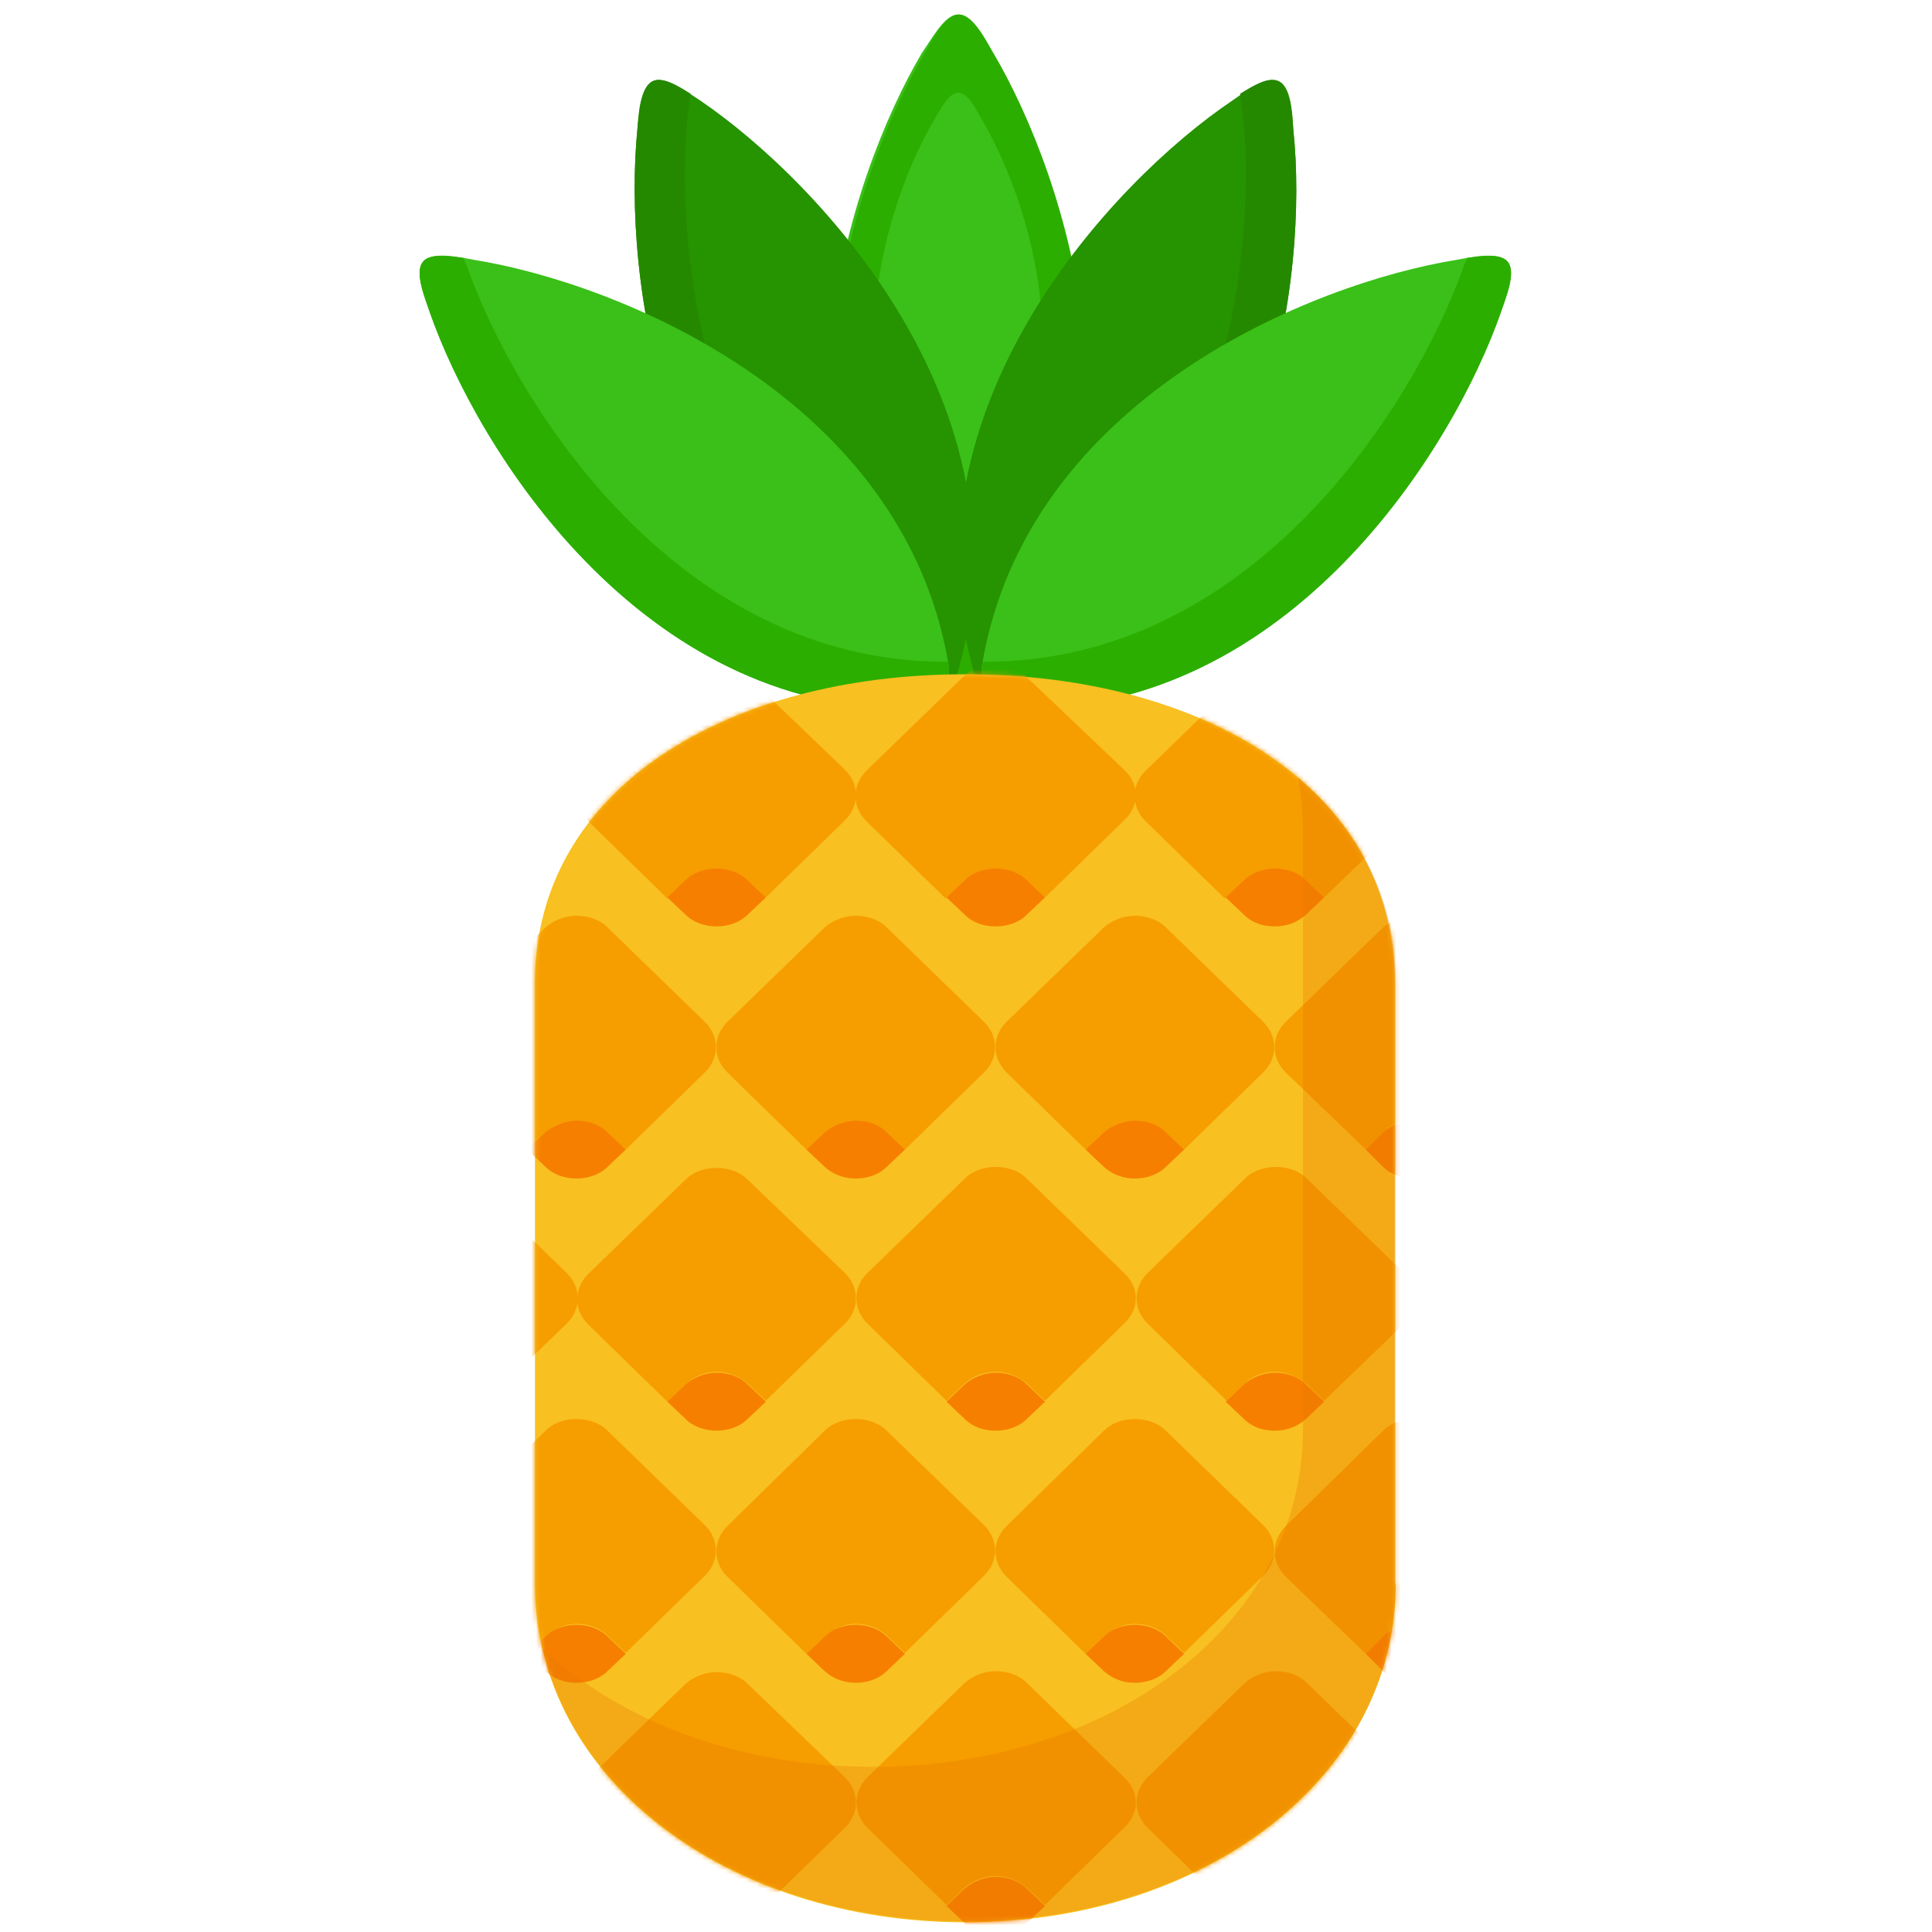 <svg width="420" height="420" viewBox="0 0 420 420" fill="none" xmlns="http://www.w3.org/2000/svg">
<rect width="420" height="420" fill="white"/>
<path d="M208.28 3.15C211.22 3.15 213.95 8.4 215.63 11.34C231.8 38.64 252.59 102.06 214.58 146.79C212.9 148.89 210.59 149.94 208.07 149.94C205.76 149.94 203.45 148.89 201.56 146.79C163.76 102.06 184.34 38.64 200.51 11.34C202.61 8.4 205.34 3.15 208.28 3.15Z" fill="#3AC018"/>
<path d="M215.84 11.34C214.16 8.4 211.43 3.15 208.49 3.15C205.55 3.15 202.82 8.4 201.14 11.34C184.97 38.64 164.39 102.06 202.19 146.79C203.87 148.89 206.18 149.94 208.7 149.94C211.01 149.94 213.32 148.89 215.21 146.79C252.59 102.06 232.01 38.64 215.84 11.34ZM212.48 114.24C211.43 115.5 209.75 116.34 208.28 116.34C206.81 116.34 205.13 115.5 204.08 114.24C179.3 84.84 192.74 43.26 203.45 25.41C204.5 23.52 206.39 20.16 208.28 20.16C210.38 20.16 212.06 23.52 213.11 25.41C223.82 43.26 237.47 84.84 212.48 114.24Z" fill="#2CAE00"/>
<path d="M278 17.64C275.27 16.38 270.65 19.95 267.92 21.84C241.46 39.69 196.1 88.62 211.43 145.11C212.06 147.63 213.74 149.73 215.84 150.57C217.94 151.62 220.46 151.62 222.98 150.57C276.32 126 284.51 59.85 281.15 28.14C280.94 24.78 280.73 18.9 278 17.64Z" fill="#269300"/>
<path d="M281.15 28.14C280.94 24.78 280.52 18.9 277.79 17.64C275.69 16.59 272.33 18.69 269.6 20.37C269.81 22.05 270.02 23.94 270.23 25.2C273.38 56.7 265.4 122.85 212.27 147.42C213.11 148.68 214.16 149.94 215.63 150.57C217.73 151.62 220.25 151.62 222.77 150.57C276.32 126 284.51 59.85 281.15 28.14Z" fill="#258900"/>
<path d="M327.77 56.91C325.67 54.6 320 55.86 316.64 56.49C285.35 61.53 223.4 86.52 213.53 144.27C213.11 146.79 213.74 149.31 215.21 151.2C216.68 153.09 219.2 154.14 221.72 154.14C280.52 154.35 315.8 97.86 326.3 67.83C327.35 64.68 329.66 59.22 327.77 56.91Z" fill="#3AC018"/>
<path d="M327.77 56.91C326.3 55.02 322.31 55.65 318.95 56.07C318.74 56.7 318.53 57.12 318.32 57.54C307.82 87.57 272.54 144.06 213.95 143.85C213.74 143.85 213.74 143.85 213.53 143.85C213.53 144.06 213.53 144.27 213.53 144.27C213.11 146.79 213.74 149.31 215.21 151.2C216.68 153.09 219.2 154.14 221.72 154.14C280.52 154.35 315.8 97.86 326.3 67.83C327.35 64.68 329.66 59.22 327.77 56.91Z" fill="#2CAE00"/>
<path d="M141.92 17.64C144.65 16.38 149.27 19.95 152.21 21.84C178.46 39.69 224.03 88.62 208.49 145.11C207.86 147.63 206.18 149.73 204.08 150.57C201.98 151.62 199.25 151.62 196.94 150.57C143.39 126 135.41 59.85 138.56 28.14C138.77 24.78 139.19 18.9 141.92 17.64Z" fill="#269300"/>
<path d="M138.56 28.14C138.98 24.78 139.19 18.9 141.92 17.64C144.02 16.59 147.38 18.69 150.11 20.37C149.9 22.05 149.69 23.94 149.48 25.2C146.33 56.7 154.31 122.85 207.44 147.42C206.6 148.68 205.34 149.94 204.08 150.57C201.98 151.62 199.25 151.62 196.94 150.57C143.39 126 135.41 59.85 138.56 28.14Z" fill="#258900"/>
<path d="M91.94 56.91C93.83 54.6 99.71 55.86 103.07 56.49C134.36 61.53 196.31 86.52 206.18 144.27C206.6 147 205.97 149.31 204.5 151.2C202.82 153.09 200.51 154.14 197.99 154.14C139.19 154.35 103.91 97.86 93.41 67.83C92.36 64.68 90.05 59.22 91.94 56.91Z" fill="#3AC018"/>
<path d="M91.94 56.91C93.41 55.02 97.4 55.65 100.76 56.07C100.97 56.7 101.18 57.12 101.39 57.54C111.89 87.57 147.17 144.06 205.76 143.85C205.97 143.85 205.97 143.85 206.18 143.85C206.18 144.06 206.18 144.27 206.18 144.27C206.6 147 205.97 149.31 204.5 151.2C202.82 153.09 200.51 154.14 197.99 154.14C139.19 154.35 103.91 97.86 93.41 67.83C92.36 64.68 90.05 59.22 91.94 56.91Z" fill="#2CAE00"/>
<path d="M303.41 344.4C303.41 386.61 261.62 417.9 209.96 417.9C158.3 417.9 116.3 386.82 116.3 344.4V213.57C116.3 171.36 158.3 146.58 209.75 146.58C261.41 146.58 303.2 171.36 303.2 213.57V344.4H303.41Z" fill="#F8C020"/>
<mask id="mask0_72_11" style="mask-type:luminance" maskUnits="userSpaceOnUse" x="116" y="146" width="188" height="272">
<path d="M303.41 344.4C303.41 386.61 261.62 417.9 209.96 417.9C158.3 417.9 116.3 386.82 116.3 344.4V213.57C116.3 171.36 158.3 146.58 209.75 146.58C261.41 146.58 303.2 171.36 303.2 213.57V344.4H303.41Z" fill="white"/>
</mask>
<g mask="url(#mask0_72_11)">
<path d="M125.33 243.6C127.85 243.6 130.37 244.65 132.05 246.12L136.04 249.9L153.26 233.1C156.41 229.95 156.41 225.33 153.26 222.18L132.05 201.6C130.37 199.92 127.85 199.08 125.33 199.08C122.81 199.08 120.29 200.13 118.61 201.6L97.4 222.18C94.25 225.33 94.25 229.95 97.4 233.1L114.83 249.9L118.82 246.12C120.29 244.44 122.81 243.6 125.33 243.6Z" fill="#F69D00"/>
<path d="M125.33 256.2C127.85 256.2 130.37 255.36 132.05 253.68L136.04 249.9L132.05 246.12C130.37 244.44 127.85 243.6 125.33 243.6C122.81 243.6 120.29 244.65 118.61 246.12L114.62 249.9L118.61 253.68C120.29 255.36 122.81 256.2 125.33 256.2Z" fill="#F67F00"/>
<path d="M186.02 243.6C188.54 243.6 191.06 244.65 192.74 246.12L196.73 249.9L213.95 233.1C217.1 229.95 217.1 225.33 213.95 222.18L192.74 201.6C191.06 199.92 188.54 199.08 186.02 199.08C183.5 199.08 180.98 200.13 179.3 201.6L158.09 222.18C154.94 225.33 154.94 229.95 158.09 233.1L175.31 249.9L179.3 246.12C181.19 244.44 183.5 243.6 186.02 243.6Z" fill="#F69D00"/>
<path d="M186.02 256.2C188.54 256.2 191.06 255.36 192.74 253.68L196.73 249.9L192.74 246.12C191.06 244.44 188.54 243.6 186.02 243.6C183.5 243.6 180.98 244.65 179.3 246.12L175.31 249.9L179.3 253.68C181.19 255.36 183.5 256.2 186.02 256.2Z" fill="#F67F00"/>
<path d="M246.71 243.6C249.23 243.6 251.75 244.65 253.43 246.12L257.42 249.9L274.64 233.1C277.79 229.95 277.79 225.33 274.64 222.18L253.43 201.6C251.75 199.92 249.23 199.08 246.71 199.08C244.19 199.08 241.67 200.13 239.99 201.6L218.78 222.18C215.63 225.33 215.63 229.95 218.78 233.1L236 249.9L239.99 246.12C241.88 244.44 244.19 243.6 246.71 243.6Z" fill="#F69D00"/>
<path d="M246.71 256.2C249.23 256.2 251.75 255.36 253.43 253.68L257.42 249.9L253.43 246.12C251.75 244.44 249.23 243.6 246.71 243.6C244.19 243.6 241.67 244.65 239.99 246.12L236 249.9L239.99 253.68C241.88 255.36 244.19 256.2 246.71 256.2Z" fill="#F67F00"/>
<path d="M307.4 243.6C309.92 243.6 312.44 244.65 314.12 246.12L318.11 249.9L335.33 233.1C338.48 229.95 338.48 225.33 335.33 222.18L314.12 201.6C312.44 199.92 309.92 199.08 307.4 199.08C304.88 199.08 302.36 200.13 300.68 201.6L279.47 222.18C276.32 225.33 276.32 229.95 279.47 233.1L296.9 249.9L300.68 246.12C302.36 244.44 304.88 243.6 307.4 243.6Z" fill="#F69D00"/>
<path d="M307.4 256.2C309.92 256.2 312.44 255.36 314.12 253.68L318.11 249.9L314.12 246.12C312.44 244.44 309.92 243.6 307.4 243.6C304.88 243.6 302.36 244.65 300.68 246.12L296.9 249.9L300.68 253.68C302.36 255.36 304.88 256.2 307.4 256.2Z" fill="#F67F00"/>
<path d="M155.78 188.79C158.3 188.79 160.82 189.63 162.5 191.31L166.49 195.09L183.71 178.29C186.86 175.14 186.86 170.52 183.71 167.37L162.5 147C160.82 145.32 158.3 144.48 155.78 144.48C153.26 144.48 150.74 145.32 149.06 147L127.85 167.58C124.7 170.73 124.7 175.35 127.85 178.5L145.07 195.3L149.06 191.52C150.74 189.63 153.26 188.79 155.78 188.79Z" fill="#F69D00"/>
<path d="M155.78 201.39C158.3 201.39 160.82 200.55 162.5 198.87L166.49 195.09L162.5 191.31C160.82 189.63 158.3 188.79 155.78 188.79C153.26 188.79 150.74 189.63 149.06 191.31L145.07 195.09L149.06 198.87C150.74 200.55 153.26 201.39 155.78 201.39Z" fill="#F67F00"/>
<path d="M216.47 188.79C218.99 188.79 221.51 189.63 223.19 191.31L227.18 195.09L244.4 178.29C247.76 175.14 247.76 170.52 244.4 167.37L222.98 147C221.3 145.32 218.78 144.48 216.26 144.48C213.74 144.48 211.22 145.32 209.54 147L188.33 167.58C185.18 170.73 185.18 175.35 188.33 178.5L205.55 195.3L209.54 191.52C211.43 189.63 213.74 188.79 216.47 188.79Z" fill="#F69D00"/>
<path d="M216.47 201.39C218.99 201.39 221.51 200.55 223.19 198.87L227.18 195.09L223.19 191.31C221.51 189.63 218.99 188.79 216.47 188.79C213.95 188.79 211.43 189.63 209.75 191.31L205.76 195.09L209.75 198.87C211.43 200.55 213.74 201.39 216.47 201.39Z" fill="#F67F00"/>
<path d="M277.16 188.79C279.68 188.79 281.99 189.63 283.88 191.31L287.87 195.09L305.3 178.29C308.45 175.14 308.45 170.52 305.3 167.37L283.67 147C281.99 145.32 279.47 144.48 276.95 144.48C274.43 144.48 271.91 145.32 270.23 147L249.02 167.58C245.87 170.73 245.87 175.35 249.02 178.5L266.24 195.3L270.23 191.52C272.12 189.63 274.43 188.79 277.16 188.79Z" fill="#F69D00"/>
<path d="M277.16 201.39C279.68 201.39 281.99 200.55 283.88 198.87L287.87 195.09L283.88 191.31C282.2 189.63 279.68 188.79 277.16 188.79C274.64 188.79 272.12 189.63 270.44 191.31L266.45 195.09L270.44 198.87C272.12 200.55 274.43 201.39 277.16 201.39Z" fill="#F67F00"/>
<path d="M125.33 353.01C127.85 353.01 130.37 353.85 132.05 355.53L136.04 359.31L153.26 342.51C156.41 339.36 156.41 334.74 153.26 331.59L132.05 311.01C130.37 309.33 127.85 308.49 125.33 308.49C122.81 308.49 120.29 309.33 118.61 311.01L97.4 331.8C94.25 334.95 94.25 339.57 97.4 342.72L114.83 359.52L118.82 355.74C120.29 354.06 122.81 353.01 125.33 353.01Z" fill="#F69D00"/>
<path d="M125.33 365.82C127.85 365.82 130.37 364.98 132.05 363.3L136.04 359.52L132.05 355.74C130.37 354.06 127.85 353.22 125.33 353.22C122.81 353.22 120.29 354.06 118.61 355.74L114.62 359.52L118.61 363.3C120.29 364.98 122.81 365.82 125.33 365.82Z" fill="#F67F00"/>
<path d="M186.02 353.01C188.54 353.01 191.06 353.85 192.74 355.53L196.73 359.31L213.95 342.51C217.1 339.36 217.1 334.74 213.95 331.59L192.74 311.01C191.06 309.33 188.54 308.49 186.02 308.49C183.5 308.49 180.98 309.33 179.3 311.01L158.09 331.8C154.94 334.95 154.94 339.57 158.09 342.72L175.31 359.52L179.3 355.74C181.19 354.06 183.5 353.01 186.02 353.01Z" fill="#F69D00"/>
<path d="M186.02 365.82C188.54 365.82 191.06 364.98 192.74 363.3L196.73 359.52L192.74 355.74C191.06 354.06 188.54 353.22 186.02 353.22C183.5 353.22 180.98 354.06 179.3 355.74L175.31 359.52L179.3 363.3C181.19 364.98 183.5 365.82 186.02 365.82Z" fill="#F67F00"/>
<path d="M246.71 353.01C249.23 353.01 251.75 353.85 253.43 355.53L257.42 359.31L274.64 342.51C277.79 339.36 277.79 334.74 274.64 331.59L253.43 311.01C251.75 309.33 249.23 308.49 246.71 308.49C244.19 308.49 241.67 309.33 239.99 311.01L218.78 331.8C215.63 334.95 215.63 339.57 218.78 342.72L236 359.52L239.99 355.74C241.88 354.06 244.19 353.01 246.71 353.01Z" fill="#F69D00"/>
<path d="M246.71 365.82C249.23 365.82 251.75 364.98 253.43 363.3L257.42 359.52L253.43 355.74C251.75 354.06 249.23 353.22 246.71 353.22C244.19 353.22 241.67 354.06 239.99 355.74L236 359.52L239.99 363.3C241.88 364.98 244.19 365.82 246.71 365.82Z" fill="#F67F00"/>
<path d="M307.4 353.01C309.92 353.01 312.44 353.85 314.12 355.53L318.11 359.31L335.33 342.51C338.48 339.36 338.48 334.74 335.33 331.59L314.12 311.01C312.44 309.33 309.92 308.49 307.4 308.49C304.88 308.49 302.36 309.33 300.68 311.01L279.47 331.8C276.32 334.95 276.32 339.57 279.47 342.72L296.9 359.52L300.68 355.74C302.36 354.06 304.88 353.01 307.4 353.01Z" fill="#F69D00"/>
<path d="M307.4 365.82C309.92 365.82 312.44 364.98 314.12 363.3L318.11 359.52L314.12 355.74C312.44 354.06 309.92 353.22 307.4 353.22C304.88 353.22 302.36 354.06 300.68 355.74L296.9 359.52L300.68 363.3C302.36 364.98 304.88 365.82 307.4 365.82Z" fill="#F67F00"/>
<path d="M95.09 298.2C97.61 298.2 100.13 299.25 101.81 300.72L105.8 304.5L123.23 287.7C126.38 284.55 126.38 279.93 123.23 276.78L102.02 256.2C100.34 254.52 97.82 253.68 95.3 253.68C92.78 253.68 90.26 254.52 88.58 256.2L67.37 276.78C64.22 279.93 64.22 284.55 67.37 287.7L84.8 304.5L88.79 300.72C90.05 299.25 92.57 298.2 95.09 298.2Z" fill="#F69D00"/>
<path d="M155.78 298.2C158.3 298.2 160.82 299.25 162.5 300.72L166.49 304.5L183.71 287.7C186.86 284.55 186.86 279.93 183.71 276.78L162.5 256.41C160.82 254.73 158.3 253.89 155.78 253.89C153.26 253.89 150.74 254.73 149.06 256.41L127.85 276.99C124.7 280.14 124.7 284.76 127.85 287.91L145.07 304.71L149.06 300.93C150.74 299.25 153.26 298.2 155.78 298.2Z" fill="#F69D00"/>
<path d="M155.78 311.01C158.3 311.01 160.82 310.17 162.5 308.49L166.49 304.71L162.5 300.93C160.82 299.25 158.3 298.41 155.78 298.41C153.26 298.41 150.74 299.46 149.06 300.93L145.07 304.71L149.06 308.49C150.74 310.17 153.26 311.01 155.78 311.01Z" fill="#F67F00"/>
<path d="M216.47 298.2C218.99 298.2 221.51 299.25 223.19 300.72L227.18 304.5L244.4 287.7C247.76 284.55 247.76 279.93 244.4 276.78L223.19 256.2C221.51 254.52 218.99 253.68 216.47 253.68C213.95 253.68 211.43 254.52 209.75 256.2L188.54 276.78C185.39 279.93 185.39 284.55 188.54 287.7L205.76 304.5L209.75 300.72C211.43 299.25 213.74 298.2 216.47 298.2Z" fill="#F69D00"/>
<path d="M216.47 311.01C218.99 311.01 221.51 310.17 223.19 308.49L227.18 304.71L223.19 300.93C221.51 299.25 218.99 298.41 216.47 298.41C213.95 298.41 211.43 299.46 209.75 300.93L205.76 304.71L209.75 308.49C211.43 310.17 213.74 311.01 216.47 311.01Z" fill="#F67F00"/>
<path d="M277.16 298.2C279.68 298.2 281.99 299.25 283.88 300.72L287.87 304.5L305.3 287.7C308.45 284.55 308.45 279.93 305.3 276.78L284.09 256.2C282.41 254.52 279.89 253.68 277.37 253.68C274.85 253.68 272.33 254.52 270.65 256.2L249.44 276.78C246.29 279.93 246.29 284.55 249.44 287.7L266.66 304.5L270.65 300.72C272.12 299.25 274.43 298.2 277.16 298.2Z" fill="#F69D00"/>
<path d="M277.16 311.01C279.68 311.01 281.99 310.17 283.88 308.49L287.87 304.71L283.88 300.93C282.2 299.25 279.68 298.41 277.16 298.41C274.64 298.41 272.12 299.46 270.44 300.93L266.45 304.71L270.44 308.49C272.12 310.17 274.43 311.01 277.16 311.01Z" fill="#F67F00"/>
<path d="M155.78 407.82C158.3 407.82 160.82 408.87 162.5 410.34L166.49 414.12L183.71 397.32C186.86 394.17 186.86 389.55 183.71 386.4L162.5 366.03C160.82 364.35 158.3 363.51 155.78 363.51C153.26 363.51 150.74 364.56 149.06 366.03L127.85 386.61C124.7 389.76 124.7 394.38 127.85 397.53L145.07 414.33L149.06 410.55C150.74 408.87 153.26 407.82 155.78 407.82Z" fill="#F69D00"/>
<path d="M216.47 407.82C218.99 407.82 221.51 408.87 223.19 410.34L227.18 414.12L244.4 397.32C247.76 394.17 247.76 389.55 244.4 386.4L223.19 365.82C221.51 364.14 218.99 363.3 216.47 363.3C213.95 363.3 211.43 364.35 209.75 365.82L188.54 386.4C185.39 389.55 185.39 394.17 188.54 397.32L205.76 414.12L209.75 410.34C211.43 408.87 213.74 407.82 216.47 407.82Z" fill="#F69D00"/>
<path d="M216.47 420.63C218.99 420.63 221.51 419.79 223.19 418.11L227.18 414.33L223.19 410.55C221.51 408.87 218.99 408.03 216.47 408.03C213.95 408.03 211.43 409.08 209.75 410.55L205.76 414.33L209.75 418.11C211.43 419.58 213.74 420.63 216.47 420.63Z" fill="#F67F00"/>
<path d="M277.16 407.82C279.68 407.82 281.99 408.87 283.88 410.34L287.87 414.12L305.3 397.32C308.45 394.17 308.45 389.55 305.3 386.4L284.09 365.82C282.41 364.14 279.89 363.3 277.37 363.3C274.85 363.3 272.33 364.35 270.65 365.82L249.44 386.4C246.29 389.55 246.29 394.17 249.44 397.32L266.66 414.12L270.65 410.34C272.12 408.87 274.43 407.82 277.16 407.82Z" fill="#F69D00"/>
</g>
<g opacity="0.3">
<path d="M282.2 169.05C282.83 172.62 283.25 176.19 283.25 180.18V310.8C283.25 353.01 241.46 384.09 189.8 384.09C161.03 384.09 135.2 374.43 117.98 358.47C126.17 393.33 164.18 417.69 209.96 417.69C261.62 417.69 303.41 386.61 303.41 344.19V213.36C303.41 195.3 295.43 180.18 282.2 169.05Z" fill="#E97500"/>
</g>
</svg>
